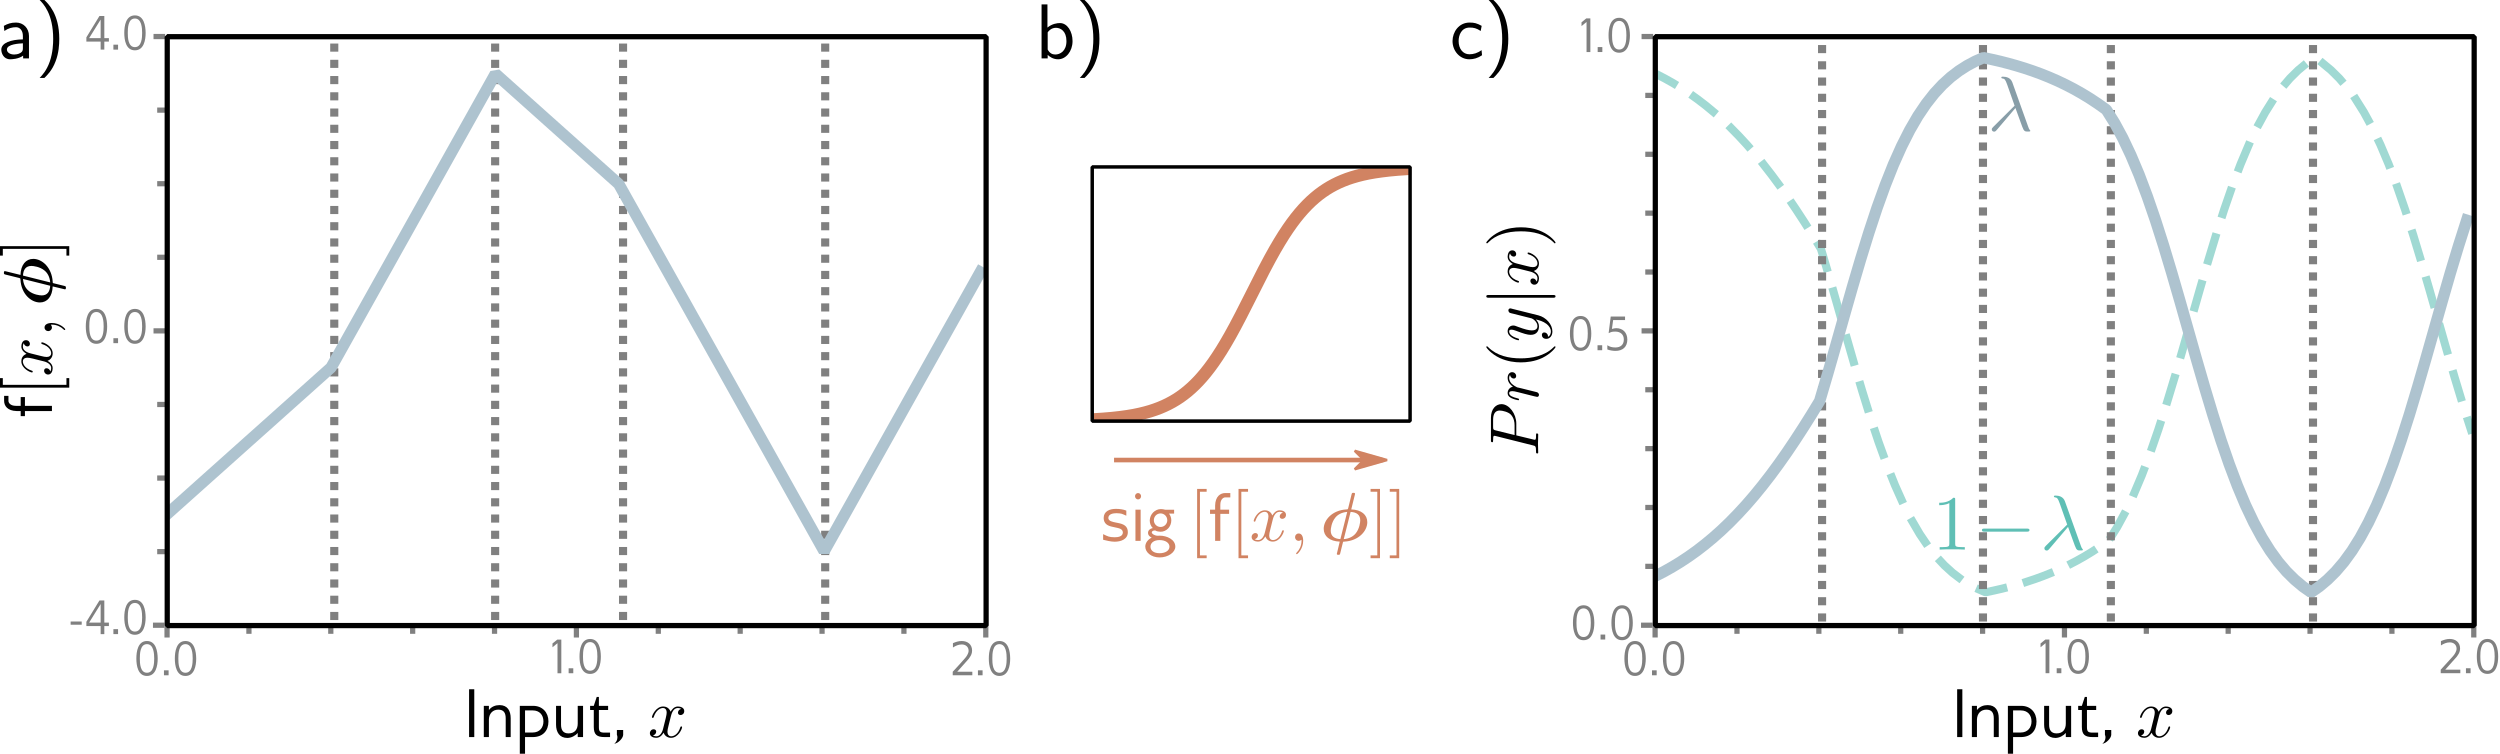 <?xml version='1.0' encoding='UTF-8'?>
<!-- This file was generated by dvisvgm 3.0.3 -->
<svg version='1.1' xmlns='http://www.w3.org/2000/svg' xmlns:xlink='http://www.w3.org/1999/xlink' width='405.798pt' height='122.349pt' viewBox='0 -122.349 405.798 122.349'>
<defs>
<clipPath id='clip1'>
<path d='M268.863 117.449H402.418V23.449H268.863Z'/>
</clipPath>
<clipPath id='clip2'>
<path d='M268.773 115.742H401.723V21.754H268.773Z'/>
</clipPath>
<clipPath id='clip3'>
<path d='M177.289 95.258H229.059V53.961H177.289Z'/>
</clipPath>
<clipPath id='clip4'>
<path d='M27.062 116.336H160.457V20.961H27.062Z'/>
</clipPath>
</defs>
<g id='page1'>
<g transform='matrix(1 0 0 -1 0 0)'>
<path d='M268.863 110.316L270.199 109.629L271.535 108.883L272.871 108.07L274.207 107.195L275.543 106.242L276.879 105.219L278.211 104.113L279.547 102.93L280.883 101.66L282.219 100.301L283.555 98.855L284.891 97.316L286.227 95.691L287.563 93.973L288.898 92.168L290.234 90.277L291.566 88.309L292.902 86.258L294.238 84.141L295.574 81.961L296.91 77.445L298.246 72.797L299.582 68.102L300.918 63.453L302.254 58.937L303.586 54.64L304.922 50.621L306.258 46.926L307.594 43.582L308.93 40.598L310.266 37.969L311.602 35.68L312.938 33.707L314.273 32.016L315.609 30.582L316.941 29.371L318.277 28.352L319.613 27.504L320.949 26.793L322.285 26.207L323.621 26.488L324.957 26.793L326.293 27.133L327.629 27.504L328.961 27.91L330.297 28.352L331.633 28.84L332.969 29.371L334.305 29.949L335.641 30.582L336.977 31.269L338.313 32.016L339.648 32.828L340.98 33.707L342.316 34.656L343.652 36.785L344.988 39.242L346.324 42.047L347.66 45.207L348.996 48.73L350.332 52.594L351.668 56.758L353.004 61.172L354.336 65.766L357.008 75.133L358.344 79.726L359.68 84.141L361.016 88.309L362.352 92.168L363.688 95.691L365.023 98.855L366.355 101.66L367.691 104.113L369.027 106.242L370.363 108.07L371.699 109.629L373.035 110.949L374.371 112.058L375.707 112.992L377.043 112.058L378.379 110.949L379.711 109.629L381.047 108.07L382.383 106.242L383.719 104.113L385.055 101.66L386.391 98.855L387.727 95.691L389.063 92.168L390.398 88.309L391.73 84.141L393.066 79.726L394.402 75.133L397.074 65.766L398.41 61.172L399.746 56.758L401.082 52.594' stroke='#a0d9d3' fill='none' stroke-width='1.32' stroke-linecap='square' stroke-linejoin='bevel' stroke-dasharray='3.959 3.959' stroke-dashoffset='.793' clip-path='url(#clip1)'/>
<path d='M342.633 21.461V116.187' stroke='#808080' fill='none' stroke-width='1.318' stroke-dasharray='1.318 1.318'/>
<path d='M321.875 21.461V116.187' stroke='#808080' fill='none' stroke-width='1.318' stroke-dasharray='1.318 1.318'/>
<path d='M295.758 21.461V116.187' stroke='#808080' fill='none' stroke-width='1.318' stroke-dasharray='1.318 1.318'/>
<path d='M375.445 21.461V116.187' stroke='#808080' fill='none' stroke-width='1.318' stroke-dasharray='1.318 1.318'/>
<path d='M101.133 21.703V116.43' stroke='#808080' fill='none' stroke-width='1.318' stroke-dasharray='1.318 1.318'/>
<path d='M80.371 21.703V116.43' stroke='#808080' fill='none' stroke-width='1.318' stroke-dasharray='1.318 1.318'/>
<path d='M54.258 21.703V116.43' stroke='#808080' fill='none' stroke-width='1.318' stroke-dasharray='1.318 1.318'/>
<path d='M133.945 21.703V116.43' stroke='#808080' fill='none' stroke-width='1.318' stroke-dasharray='1.318 1.318'/>
<path d='M268.656 20.754V18.871' stroke='#808080' fill='none' stroke-width='.85'/>
<path d='M335.102 20.754V18.871' stroke='#808080' fill='none' stroke-width='.85'/>
<path d='M401.543 20.754V18.871' stroke='#808080' fill='none' stroke-width='.85'/>
<path d='M281.945 19.469V20.754' stroke='#808080' fill='none' stroke-width='.85'/>
<path d='M295.234 19.469V20.754' stroke='#808080' fill='none' stroke-width='.85'/>
<path d='M308.523 19.469V20.754' stroke='#808080' fill='none' stroke-width='.85'/>
<path d='M321.813 19.469V20.754' stroke='#808080' fill='none' stroke-width='.85'/>
<path d='M348.391 19.469V20.754' stroke='#808080' fill='none' stroke-width='.85'/>
<path d='M361.676 19.469V20.754' stroke='#808080' fill='none' stroke-width='.85'/>
<path d='M388.254 19.469V20.754' stroke='#808080' fill='none' stroke-width='.85'/>
<path d='M374.965 19.469V20.754' stroke='#808080' fill='none' stroke-width='.85'/>
<path d='M268.34 116.418H266.457' stroke='#808080' fill='none' stroke-width='.85'/>
<path d='M268.34 68.641H266.457' stroke='#808080' fill='none' stroke-width='.85'/>
<path d='M268.254 20.863H266.371' stroke='#808080' fill='none' stroke-width='.85'/>
<path d='M268.34 106.863H267.059' stroke='#808080' fill='none' stroke-width='.85'/>
<path d='M268.34 97.305H267.059' stroke='#808080' fill='none' stroke-width='.85'/>
<path d='M268.34 87.75H267.059' stroke='#808080' fill='none' stroke-width='.85'/>
<path d='M268.34 78.195H267.059' stroke='#808080' fill='none' stroke-width='.85'/>
<path d='M268.34 59.086H267.059' stroke='#808080' fill='none' stroke-width='.85'/>
<path d='M268.34 49.527H267.059' stroke='#808080' fill='none' stroke-width='.85'/>
<path d='M268.34 39.973H267.059' stroke='#808080' fill='none' stroke-width='.85'/>
<path d='M268.34 30.418H267.059' stroke='#808080' fill='none' stroke-width='.85'/>
<path d='M27.117 20.75V18.867' stroke='#808080' fill='none' stroke-width='.85'/>
<path d='M93.562 20.75V18.867' stroke='#808080' fill='none' stroke-width='.85'/>
<path d='M160.012 20.75V18.867' stroke='#808080' fill='none' stroke-width='.85'/>
<path d='M40.406 19.469V20.75' stroke='#808080' fill='none' stroke-width='.85'/>
<path d='M53.695 19.469V20.75' stroke='#808080' fill='none' stroke-width='.85'/>
<path d='M66.984 19.469V20.75' stroke='#808080' fill='none' stroke-width='.85'/>
<path d='M80.273 19.469V20.75' stroke='#808080' fill='none' stroke-width='.85'/>
<path d='M106.855 19.469V20.75' stroke='#808080' fill='none' stroke-width='.85'/>
<path d='M120.145 19.469V20.75' stroke='#808080' fill='none' stroke-width='.85'/>
<path d='M146.723 19.469V20.75' stroke='#808080' fill='none' stroke-width='.85'/>
<path d='M133.434 19.469V20.75' stroke='#808080' fill='none' stroke-width='.85'/>
<path d='M26.801 116.418H24.918' stroke='#808080' fill='none' stroke-width='.85'/>
<path d='M26.801 68.641H24.918' stroke='#808080' fill='none' stroke-width='.85'/>
<path d='M26.711 20.863H24.828' stroke='#808080' fill='none' stroke-width='.85'/>
<path d='M26.801 104.473H25.516' stroke='#808080' fill='none' stroke-width='.85'/>
<path d='M26.801 92.527H25.516' stroke='#808080' fill='none' stroke-width='.85'/>
<path d='M26.801 80.586H25.516' stroke='#808080' fill='none' stroke-width='.85'/>
<path d='M26.801 56.695H25.516' stroke='#808080' fill='none' stroke-width='.85'/>
<path d='M26.801 44.75H25.516' stroke='#808080' fill='none' stroke-width='.85'/>
<path d='M26.801 32.809H25.516' stroke='#808080' fill='none' stroke-width='.85'/>
<path d='M268.773 28.879L270.102 29.566L271.434 30.316L272.762 31.125L274.09 32.004L275.422 32.953L276.75 33.981L278.078 35.082L279.41 36.269L280.738 37.539L282.066 38.898L283.398 40.344L284.727 41.879L286.055 43.508L287.387 45.223L288.715 47.027L290.047 48.918L291.375 50.891L292.703 52.937L294.035 55.055L295.363 57.238L296.691 61.75L298.023 66.398L299.352 71.094L300.68 75.742L302.012 80.258L303.34 84.555L304.668 88.574L306 92.269L307.328 95.613L308.66 98.598L309.988 101.226L311.316 103.516L312.648 105.488L313.977 107.18L315.305 108.613L316.637 109.824L317.965 110.84L319.293 111.691L320.625 112.402L321.953 112.988L323.281 112.707L324.613 112.402L325.941 112.062L327.27 111.691L328.602 111.285L329.93 110.84L331.262 110.355L332.59 109.824L333.918 109.246L335.25 108.613L336.578 107.926L337.906 107.18L339.238 106.367L340.566 105.488L341.895 104.539L343.227 102.41L344.555 99.953L345.883 97.148L347.215 93.988L348.543 90.465L349.875 86.601L351.203 82.437L352.531 78.023L353.863 73.43L356.52 64.062L357.852 59.473L359.18 55.055L360.508 50.891L361.84 47.027L363.168 43.508L364.496 40.344L365.828 37.539L367.156 35.082L368.488 32.953L369.816 31.125L371.145 29.566L372.477 28.25L373.805 27.137L375.133 26.207L376.465 27.137L377.793 28.25L379.121 29.566L380.453 31.125L381.781 32.953L383.109 35.082L384.441 37.539L385.77 40.344L387.098 43.508L388.43 47.027L389.758 50.891L391.09 55.055L392.418 59.473L393.746 64.062L395.078 68.746L396.406 73.43L397.734 78.023L399.066 82.437L400.395 86.601' stroke='#aec3cf' fill='none' stroke-width='1.852' stroke-linecap='square' stroke-linejoin='bevel' clip-path='url(#clip2)'/>
<path d='M177.289 54.238L179 54.348L180.5 54.473L181.793 54.617L182.984 54.781L184.02 54.957L185.004 55.16L185.883 55.375L186.711 55.609L187.488 55.867L188.215 56.137L188.938 56.445L189.613 56.766L190.285 57.125L190.906 57.492L191.527 57.898L192.148 58.348L192.77 58.84L193.391 59.383L193.961 59.922L194.531 60.504L195.098 61.133L195.719 61.871L196.34 62.668L196.961 63.519L197.582 64.43L198.258 65.48L198.93 66.59L199.656 67.848L200.484 69.359L201.414 71.133L202.656 73.578L205.141 78.488L206.125 80.34L206.953 81.828L207.68 83.066L208.402 84.234L209.078 85.25L209.699 86.133L210.32 86.957L210.941 87.723L211.563 88.433L212.184 89.09L212.805 89.695L213.426 90.246L214.047 90.754L214.668 91.211L215.289 91.629L215.91 92.008L216.582 92.375L217.258 92.707L217.98 93.019L218.707 93.301L219.484 93.559L220.313 93.801L221.191 94.023L222.121 94.223L223.16 94.406L224.246 94.562L225.488 94.711L226.887 94.84L228.438 94.945L229.008 94.976' stroke='#d18362' fill='none' stroke-width='2.049' stroke-linecap='square' stroke-linejoin='bevel' clip-path='url(#clip3)'/>
<path d='M177.289 95.25H228.883V53.996H177.289Z' stroke='#000' fill='none' stroke-width='.567' stroke-linejoin='bevel'/>
<path d='M180.832 47.676H224.395' stroke='#d18362' fill='none' stroke-width='.75'/>
<path d='M221.395 47.676L219.895 46.176L225.145 47.676L219.895 49.176Z' fill='#d18362' fill-rule='evenodd'/>
<path d='M221.395 47.676L219.895 46.176L225.145 47.676L219.895 49.176Z' stroke='#d18362' fill='none' stroke-width='.4' stroke-linejoin='bevel'/>
<path d='M327.145 104.82C327.66 103.492 328.273 101.574 328.473 101.277C328.672 101 328.789 101 329.145 101H329.422C329.543 101.019 329.563 101.078 329.563 101.117S329.52 101.199 329.48 101.238C329.363 101.375 329.285 101.574 329.203 101.812L326.633 108.996C326.355 109.727 325.68 109.906 325.086 109.906C325.027 109.906 324.852 109.906 324.852 109.769C324.852 109.668 324.949 109.629 324.969 109.629C325.383 109.57 325.484 109.492 325.801 108.621L327.008 105.195L323.523 101.73C323.387 101.574 323.305 101.516 323.305 101.336C323.305 101.117 323.484 100.98 323.684 100.98C323.879 100.98 324 101.117 324.098 101.238Z' fill='#456778' fill-opacity='.639'/>
<path d='M317.363 41.219C317.363 41.535 317.363 41.555 317.066 41.555C316.273 40.742 315.164 40.742 314.77 40.742V40.348C315.027 40.348 315.762 40.348 316.414 40.684V34.133C316.414 33.676 316.375 33.539 315.246 33.539H314.848V33.141C315.285 33.184 316.375 33.184 316.887 33.184C317.383 33.184 318.492 33.184 318.926 33.141V33.539H318.531C317.383 33.539 317.363 33.676 317.363 34.133Z' fill='#5fbfb5'/>
<path d='M328.965 36.051C329.184 36.051 329.422 36.051 329.422 36.309C329.422 36.547 329.184 36.547 328.965 36.547H322.137C321.922 36.547 321.703 36.547 321.703 36.309C321.703 36.051 321.922 36.051 322.137 36.051Z' fill='#5fbfb5'/>
<path d='M335.684 36.824C336.195 35.496 336.809 33.578 337.008 33.281C337.207 33.004 337.324 33.004 337.68 33.004H337.957C338.078 33.023 338.098 33.082 338.098 33.121C338.098 33.164 338.059 33.203 338.02 33.242C337.898 33.379 337.82 33.578 337.742 33.816L335.168 41C334.891 41.73 334.219 41.91 333.625 41.91C333.566 41.91 333.387 41.91 333.387 41.773C333.387 41.672 333.484 41.633 333.504 41.633C333.922 41.574 334.02 41.496 334.336 40.625L335.543 37.199L332.059 33.734C331.922 33.578 331.844 33.519 331.844 33.34C331.844 33.121 332.02 32.984 332.219 32.984S332.535 33.121 332.633 33.242Z' fill='#5fbfb5'/>
<path d='M76.141 10.469H76.984V2.707H76.141Z'/>
<path d='M82.894 2.707V5.769C82.894 6.965 82.383 7.898 81.082 7.898C80.43 7.898 79.762 7.652 79.359 7.09V7.777H78.531V2.707H79.359V5.578C79.394 6.543 79.992 7.16 80.891 7.16C81.769 7.16 82.086 6.633 82.086 5.734V2.707Z'/>
<path d='M89.023 5.242C89.023 6.719 88.035 7.777 86.539 7.777H84.375V0H85.223V2.707H86.469C88.106 2.707 89.023 3.73 89.023 5.242ZM88.211 5.242C88.211 4.238 87.578 3.449 86.469 3.449H85.223V7.035H86.469C87.562 7.035 88.211 6.316 88.211 5.242Z'/>
<path d='M94.641 2.707V7.777H93.777V4.906C93.777 3.957 93.301 3.305 92.281 3.305C91.383 3.305 91.066 3.871 91.066 4.73V7.777H90.258V4.715C90.258 3.519 90.82 2.566 92.09 2.566C92.738 2.566 93.41 2.937 93.777 3.379V2.707Z'/>
<path d='M99.023 2.707V3.43H98.144C97.352 3.43 97.211 3.625 97.211 4.363V7.105H98.707V7.777H97.211V9.219H96.859L96.383 7.777H95.785V7.105H96.383V4.363C96.383 3.094 96.894 2.707 98.144 2.707Z'/>
<path d='M101.152 3.851H100.133V3.078C100.203 2.937 100.219 2.797 100.219 2.656C100.219 2.25 100.008 1.828 99.711 1.637C100.289 1.652 101.133 2.516 101.152 3.059Z'/>
<path d='M108.902 6.105C108.973 6.387 109.238 7.426 110.012 7.426C110.063 7.426 110.348 7.426 110.574 7.285C110.258 7.215 110.047 6.949 110.047 6.668C110.047 6.492 110.168 6.281 110.469 6.281C110.715 6.281 111.066 6.473 111.066 6.93C111.066 7.512 110.418 7.672 110.027 7.672C109.379 7.672 108.992 7.07 108.852 6.824C108.57 7.566 107.969 7.672 107.637 7.672C106.473 7.672 105.824 6.226 105.824 5.945C105.824 5.824 105.945 5.824 105.965 5.824C106.051 5.824 106.086 5.859 106.105 5.945C106.492 7.144 107.23 7.426 107.617 7.426C107.828 7.426 108.215 7.32 108.215 6.668C108.215 6.316 108.023 5.578 107.617 3.992C107.441 3.305 107.039 2.832 106.547 2.832C106.473 2.832 106.227 2.832 105.98 2.973C106.262 3.043 106.512 3.269 106.512 3.59C106.512 3.887 106.262 3.976 106.105 3.976C105.754 3.976 105.488 3.695 105.488 3.324C105.488 2.812 106.035 2.586 106.527 2.586C107.285 2.586 107.688 3.379 107.707 3.43C107.848 3.023 108.25 2.586 108.922 2.586C110.082 2.586 110.715 4.027 110.715 4.309C110.715 4.434 110.629 4.434 110.594 4.434C110.488 4.434 110.469 4.379 110.434 4.309C110.063 3.094 109.309 2.832 108.957 2.832C108.516 2.832 108.34 3.184 108.34 3.57C108.34 3.816 108.391 4.062 108.516 4.555Z'/>
<path d='M317.684 10.469H318.527V2.707H317.684Z'/>
<path d='M324.438 2.707V5.769C324.438 6.965 323.926 7.898 322.625 7.898C321.973 7.898 321.305 7.652 320.898 7.09V7.777H320.074V2.707H320.898V5.578C320.934 6.543 321.535 7.16 322.43 7.16C323.313 7.16 323.629 6.633 323.629 5.734V2.707Z'/>
<path d='M330.563 5.242C330.563 6.719 329.578 7.777 328.082 7.777H325.918V0H326.762V2.707H328.012C329.648 2.707 330.563 3.73 330.563 5.242ZM329.754 5.242C329.754 4.238 329.121 3.449 328.012 3.449H326.762V7.035H328.012C329.102 7.035 329.754 6.316 329.754 5.242Z'/>
<path d='M336.184 2.707V7.777H335.32V4.906C335.32 3.957 334.844 3.305 333.824 3.305C332.926 3.305 332.609 3.871 332.609 4.73V7.777H331.801V4.715C331.801 3.519 332.363 2.566 333.629 2.566C334.281 2.566 334.949 2.937 335.32 3.379V2.707Z'/>
<path d='M340.566 2.707V3.43H339.684C338.895 3.43 338.754 3.625 338.754 4.363V7.105H340.25V7.777H338.754V9.219H338.402L337.926 7.777H337.328V7.105H337.926V4.363C337.926 3.094 338.438 2.707 339.684 2.707Z'/>
<path d='M342.695 3.851H341.672V3.078C341.742 2.937 341.762 2.797 341.762 2.656C341.762 2.25 341.551 1.828 341.25 1.637C341.832 1.652 342.676 2.516 342.695 3.059Z'/>
<path d='M350.445 6.105C350.516 6.387 350.777 7.426 351.555 7.426C351.605 7.426 351.887 7.426 352.117 7.285C351.801 7.215 351.59 6.949 351.59 6.668C351.59 6.492 351.711 6.281 352.012 6.281C352.258 6.281 352.609 6.473 352.609 6.93C352.609 7.512 351.957 7.672 351.57 7.672C350.918 7.672 350.531 7.07 350.391 6.824C350.109 7.566 349.512 7.672 349.18 7.672C348.016 7.672 347.367 6.226 347.367 5.945C347.367 5.824 347.488 5.824 347.508 5.824C347.594 5.824 347.629 5.859 347.648 5.945C348.035 7.144 348.773 7.426 349.16 7.426C349.371 7.426 349.758 7.32 349.758 6.668C349.758 6.316 349.566 5.578 349.16 3.992C348.984 3.305 348.578 2.832 348.086 2.832C348.016 2.832 347.77 2.832 347.523 2.973C347.805 3.043 348.051 3.269 348.051 3.59C348.051 3.887 347.805 3.976 347.648 3.976C347.297 3.976 347.031 3.695 347.031 3.324C347.031 2.812 347.578 2.586 348.07 2.586C348.824 2.586 349.23 3.379 349.25 3.43C349.391 3.023 349.793 2.586 350.461 2.586C351.625 2.586 352.258 4.027 352.258 4.309C352.258 4.434 352.168 4.434 352.133 4.434C352.027 4.434 352.012 4.379 351.977 4.309C351.605 3.094 350.848 2.832 350.496 2.832C350.059 2.832 349.883 3.184 349.883 3.57C349.883 3.816 349.934 4.062 350.059 4.555Z'/>
<path d='M1.371 58.094H.668V57.285C.668 56.473 1.215 55.664 2.691 55.629H3.359V54.801H4.047V55.629H8.43V56.473H4.047V57.898H3.359V56.473H2.586C1.602 56.473 1.371 57.039 1.371 57.266Z'/>
<path d='M11.242 60.973H10.785V59.883H.457V60.973H0V59.426H11.242Z'/>
<path d='M5.031 64.969C4.75 65.039 3.711 65.305 3.711 66.078C3.711 66.133 3.711 66.414 3.855 66.641C3.926 66.324 4.188 66.113 4.469 66.113C4.645 66.113 4.855 66.238 4.855 66.535C4.855 66.781 4.664 67.133 4.207 67.133C3.625 67.133 3.465 66.484 3.465 66.098C3.465 65.445 4.066 65.058 4.312 64.918C3.57 64.637 3.465 64.039 3.465 63.703C3.465 62.543 4.91 61.891 5.191 61.891C5.312 61.891 5.312 62.016 5.312 62.031C5.312 62.121 5.277 62.156 5.191 62.172C3.996 62.559 3.711 63.297 3.711 63.687C3.711 63.898 3.816 64.285 4.469 64.285C4.82 64.285 5.559 64.09 7.145 63.687C7.832 63.508 8.305 63.105 8.305 62.613C8.305 62.543 8.305 62.297 8.164 62.051C8.094 62.332 7.867 62.578 7.547 62.578C7.25 62.578 7.16 62.332 7.16 62.172C7.16 61.82 7.441 61.555 7.812 61.555C8.324 61.555 8.551 62.102 8.551 62.594C8.551 63.352 7.762 63.758 7.707 63.773C8.113 63.914 8.551 64.32 8.551 64.988C8.551 66.148 7.109 66.781 6.828 66.781C6.703 66.781 6.703 66.695 6.703 66.66C6.703 66.555 6.758 66.535 6.828 66.5C8.043 66.133 8.305 65.375 8.305 65.023C8.305 64.582 7.953 64.406 7.566 64.406C7.32 64.406 7.074 64.461 6.582 64.582Z'/>
<path d='M8.41 69.922C7.672 69.922 7.23 69.641 7.23 69.199C7.23 68.832 7.512 68.602 7.832 68.602C8.129 68.602 8.43 68.832 8.43 69.199C8.43 69.324 8.375 69.48 8.289 69.586C8.254 69.621 8.254 69.641 8.254 69.641C8.254 69.656 8.254 69.656 8.41 69.656C9.254 69.656 9.926 69.269 10.293 68.902C10.418 68.777 10.434 68.777 10.469 68.777C10.559 68.777 10.594 68.832 10.594 68.883C10.594 69.008 9.73 69.922 8.41 69.922Z'/>
<path d='M.969 78.305C.828 78.34 .809 78.34 .793 78.34C.633 78.34 .633 78.18 .633 78.074C.633 77.848 .668 77.848 .898 77.777L3.113 77.23C3.273 77.176 3.273 77.176 3.289 77.16C3.289 77.141 3.309 77.125 3.324 76.949C3.449 74.625 5.051 73.254 6.477 73.254C7.672 73.254 8.5 74.223 8.551 75.859L10.539 75.383C10.699 75.383 10.699 75.539 10.699 75.648C10.699 75.824 10.68 75.875 10.488 75.93L8.922 76.316C8.605 76.387 8.586 76.402 8.57 76.422C8.57 76.437 8.57 76.457 8.551 76.633C8.41 78.918 6.844 80.328 5.402 80.328C4.188 80.328 3.379 79.359 3.324 77.723ZM8.148 75.965C8.094 74.996 7.672 74.398 6.773 74.398C6.457 74.398 5.418 74.519 4.68 75.117C4.188 75.504 3.801 76.156 3.73 77.07ZM3.73 77.617C3.781 78.586 4.188 79.183 5.102 79.183C5.418 79.183 6.457 79.058 7.195 78.461C7.691 78.074 8.078 77.422 8.148 76.508Z'/>
<path d='M0 82.391V80.859H.457V81.953H10.785V80.859H11.242V82.391Z'/>
<path d='M246.125 51.68V53.598C246.125 55.184 244.965 56.75 243.715 56.75C242.836 56.75 242.008 56.008 242.008 54.531V50.906C242.008 50.695 242.008 50.57 242.219 50.57C242.359 50.57 242.359 50.66 242.359 50.891C242.359 51.031 242.379 51.242 242.379 51.363C242.414 51.559 242.43 51.609 242.57 51.609C242.605 51.609 242.641 51.609 242.781 51.574L248.801 50.062C249.238 49.957 249.328 49.937 249.328 49.043C249.328 48.867 249.328 48.742 249.539 48.742C249.68 48.742 249.68 48.867 249.68 48.902C249.68 49.219 249.645 50.008 249.645 50.324C249.645 50.57 249.664 50.82 249.664 51.047C249.664 51.293 249.68 51.539 249.68 51.769C249.68 51.855 249.68 51.996 249.453 51.996C249.328 51.996 249.328 51.891 249.328 51.68C249.328 51.277 249.328 50.961 249.133 50.961C249.063 50.961 249.012 50.977 248.941 50.996ZM242.781 52.488C242.395 52.598 242.359 52.613 242.359 53.105V54.18C242.359 55.113 242.66 55.711 243.434 55.711C243.875 55.711 244.84 55.48 245.246 55.043C245.758 54.48 245.844 53.809 245.844 53.316V51.734Z'/>
<path d='M249.012 58.031C249.188 57.996 249.453 57.926 249.504 57.926C249.699 57.926 249.805 58.086 249.805 58.262C249.805 58.402 249.715 58.594 249.488 58.684C249.453 58.699 247.922 59.07 247.711 59.125C247.34 59.211 246.566 59.422 246.25 59.477C246.109 59.527 245.582 59.844 245.332 60.109C245.262 60.195 244.965 60.531 244.965 61.008C244.965 61.305 245.105 61.465 245.105 61.48C245.156 61.148 245.422 60.902 245.723 60.902C245.898 60.902 246.109 61.023 246.109 61.324C246.109 61.621 245.844 61.937 245.438 61.937C245.051 61.937 244.719 61.586 244.719 61.008C244.719 60.285 245.262 59.793 245.582 59.582C245.07 59.477 244.719 59.07 244.719 58.543C244.719 58.031 245.156 57.82 245.352 57.715C245.738 57.523 246.406 57.383 246.441 57.383C246.566 57.383 246.566 57.488 246.566 57.504C246.566 57.629 246.547 57.629 246.301 57.699C245.512 57.891 244.965 58.121 244.965 58.523C244.965 58.699 245.051 58.859 245.473 58.859C245.723 58.859 245.844 58.824 246.426 58.684Z'/>
<path d='M252.371 66.133C252.336 66.133 252.32 66.133 252.125 65.937C250.719 64.551 248.59 64.18 246.863 64.18C244.91 64.18 242.957 64.602 241.566 65.992C241.426 66.133 241.41 66.133 241.375 66.133C241.285 66.133 241.25 66.098 241.25 66.027C241.25 65.902 242.027 64.902 243.449 64.234C244.684 63.668 245.934 63.527 246.863 63.527C247.746 63.527 249.098 63.652 250.383 64.269C251.758 64.953 252.496 65.902 252.496 66.027C252.496 66.098 252.461 66.133 252.371 66.133Z'/>
<path d='M245.402 72.238C245.246 72.289 245.227 72.289 245.141 72.289C244.945 72.289 244.84 72.133 244.84 71.957C244.84 71.852 244.91 71.676 245.07 71.57C245.141 71.551 245.473 71.445 245.688 71.41C245.969 71.324 246.285 71.254 246.582 71.183L248.605 70.672C248.766 70.637 249.559 70.144 249.559 69.406C249.559 68.84 249.063 68.719 248.641 68.719C248.133 68.719 247.43 68.91 246.441 69.281C245.984 69.457 245.863 69.512 245.633 69.512C245.141 69.512 244.719 69.16 244.719 68.594C244.719 67.523 246.355 67.117 246.441 67.117C246.566 67.117 246.566 67.223 246.566 67.242C246.566 67.363 246.531 67.363 246.355 67.418C245.297 67.734 244.965 68.172 244.965 68.558C244.965 68.648 244.965 68.84 245.316 68.84C245.598 68.84 245.898 68.719 246.109 68.648C247.305 68.191 247.938 67.996 248.465 67.996C249.469 67.996 249.805 68.699 249.805 69.371C249.805 69.808 249.609 70.18 249.293 70.496C249.875 70.355 250.438 70.215 251.035 69.773C251.406 69.477 251.738 69.055 251.738 68.543C251.738 68.383 251.703 67.875 251.266 67.68C251.266 67.855 251.266 68.016 251.121 68.156C251.035 68.277 250.875 68.383 250.664 68.383C250.313 68.383 250.277 68.086 250.277 67.98C250.277 67.715 250.453 67.348 251 67.348C251.563 67.348 251.984 67.84 251.984 68.543C251.984 69.687 250.965 70.848 249.699 71.164Z'/>
<path d='M241.656 74.465C241.461 74.465 241.25 74.465 241.25 74.254C241.25 74.023 241.461 74.023 241.656 74.023H252.09C252.285 74.023 252.496 74.023 252.496 74.254C252.496 74.465 252.285 74.465 252.09 74.465Z'/>
<path d='M246.285 79.551C246.004 79.621 244.965 79.883 244.965 80.66C244.965 80.711 244.965 80.992 245.105 81.223C245.176 80.906 245.438 80.695 245.723 80.695C245.898 80.695 246.109 80.816 246.109 81.117C246.109 81.363 245.914 81.715 245.457 81.715C244.875 81.715 244.719 81.062 244.719 80.676C244.719 80.023 245.316 79.637 245.563 79.496C244.824 79.215 244.719 78.617 244.719 78.285C244.719 77.121 246.16 76.473 246.441 76.473C246.566 76.473 246.566 76.594 246.566 76.613C246.566 76.699 246.531 76.734 246.441 76.754C245.246 77.141 244.965 77.879 244.965 78.266C244.965 78.477 245.07 78.863 245.723 78.863C246.074 78.863 246.813 78.672 248.395 78.266C249.082 78.09 249.559 77.683 249.559 77.191C249.559 77.121 249.559 76.875 249.418 76.629C249.348 76.91 249.117 77.156 248.801 77.156C248.5 77.156 248.414 76.91 248.414 76.754C248.414 76.402 248.695 76.137 249.063 76.137C249.574 76.137 249.805 76.683 249.805 77.176C249.805 77.93 249.012 78.336 248.957 78.355C249.363 78.496 249.805 78.898 249.805 79.566C249.805 80.73 248.359 81.363 248.078 81.363C247.957 81.363 247.957 81.273 247.957 81.238C247.957 81.133 248.008 81.117 248.078 81.082C249.293 80.711 249.559 79.953 249.559 79.602C249.559 79.164 249.203 78.988 248.816 78.988C248.57 78.988 248.324 79.039 247.832 79.164Z'/>
<path d='M246.863 85.453C246.004 85.453 244.648 85.328 243.363 84.715C241.992 84.043 241.25 83.078 241.25 82.973C241.25 82.902 241.305 82.848 241.375 82.848C241.41 82.848 241.426 82.848 241.637 83.058C242.746 84.168 244.523 84.801 246.863 84.801C248.801 84.801 250.77 84.394 252.18 83.008C252.32 82.848 252.336 82.848 252.371 82.848C252.441 82.848 252.496 82.902 252.496 82.973C252.496 83.078 251.723 84.098 250.297 84.75C249.063 85.328 247.816 85.453 246.863 85.453Z'/>
<path d='M183.07 35.965C183.07 36.969 182.383 37.285 181.469 37.461L181.117 37.531C180.625 37.637 179.902 37.742 179.902 38.289C179.938 38.922 180.676 39.047 181.238 39.047C182.137 39.012 182.066 38.957 182.824 38.641V39.469C182.348 39.66 181.75 39.75 181.133 39.75C180.133 39.75 179.145 39.379 179.145 38.254C179.164 37.34 179.777 36.988 180.625 36.828L180.941 36.758C181.555 36.617 182.262 36.547 182.262 35.894C182.227 35.262 181.504 35.141 180.941 35.141C180.008 35.156 179.867 35.262 179.059 35.648V34.734C179.531 34.609 180.359 34.418 180.922 34.418C181.906 34.418 183.07 34.789 183.07 35.965Z' fill='#d18362'/>
<path d='M185.148 34.559V39.625H184.305V34.559ZM184.727 42.32C184.461 42.32 184.234 42.07 184.234 41.809C184.234 41.527 184.461 41.281 184.727 41.281C185.008 41.281 185.219 41.527 185.219 41.809C185.219 42.07 185.008 42.32 184.727 42.32Z' fill='#d18362'/>
<path d='M188.227 34.684C189.176 34.684 189.828 34.223 189.828 33.609C189.828 32.992 189.176 32.551 188.227 32.551C187.273 32.551 186.746 32.992 186.746 33.609C186.746 34.223 187.273 34.684 188.227 34.684ZM188.227 35.402C188.137 35.402 188.051 35.402 187.945 35.387C187.414 35.387 186.957 35.703 186.957 35.914C186.957 36.16 187.238 36.246 187.449 36.246H187.52C187.695 36.09 188.227 36.035 188.383 36.035C189.352 36.035 190.125 36.863 190.125 37.883C190.125 38.289 189.984 38.676 189.758 38.977H190.582V39.609H189.156C188.93 39.68 188.613 39.715 188.438 39.715C187.469 39.715 186.66 38.887 186.625 37.883C186.625 37.391 186.801 36.953 187.117 36.637C186.746 36.562 186.344 36.316 186.344 35.844C186.344 35.543 186.535 35.262 186.941 35.086C186.289 34.754 185.902 34.207 185.902 33.625C185.902 32.711 186.836 31.867 188.227 31.867C189.633 31.867 190.777 32.711 190.777 33.609C190.777 34.789 189.402 35.402 188.227 35.402ZM188.383 39.012C188.98 39.012 189.473 38.519 189.473 37.902C189.473 37.305 188.98 36.812 188.383 36.812C187.77 36.812 187.293 37.305 187.293 37.902C187.293 38.519 187.77 39.012 188.383 39.012Z' fill='#d18362'/>
<path d='M195.863 31.742V32.199H194.773V42.531H195.863V42.988H194.316V31.742Z' fill='#d18362'/>
<path d='M199.703 41.613V42.32H198.891C198.082 42.32 197.273 41.773 197.238 40.293V39.625H196.41V38.941H197.238V34.559H198.082V38.941H199.508V39.625H198.082V40.398C198.082 41.387 198.645 41.613 198.875 41.613Z' fill='#d18362'/>
<path d='M202.582 31.742V32.199H201.492V42.531H202.582V42.988H201.035V31.742Z' fill='#d18362'/>
<path d='M206.578 37.953C206.648 38.234 206.914 39.273 207.688 39.273C207.738 39.273 208.023 39.273 208.25 39.133C207.934 39.062 207.723 38.801 207.723 38.519C207.723 38.34 207.844 38.129 208.145 38.129C208.391 38.129 208.742 38.324 208.742 38.781C208.742 39.363 208.094 39.519 207.703 39.519C207.055 39.519 206.668 38.922 206.527 38.676C206.246 39.414 205.645 39.519 205.313 39.519C204.152 39.519 203.5 38.078 203.5 37.797C203.5 37.672 203.621 37.672 203.641 37.672C203.727 37.672 203.762 37.707 203.781 37.797C204.168 38.992 204.906 39.273 205.293 39.273C205.504 39.273 205.891 39.168 205.891 38.519C205.891 38.164 205.699 37.426 205.293 35.844C205.117 35.156 204.715 34.684 204.223 34.684C204.152 34.684 203.902 34.684 203.656 34.824C203.938 34.894 204.188 35.121 204.188 35.437C204.188 35.738 203.938 35.824 203.781 35.824C203.43 35.824 203.164 35.543 203.164 35.176C203.164 34.664 203.711 34.434 204.203 34.434C204.961 34.434 205.363 35.227 205.383 35.281C205.523 34.875 205.926 34.434 206.598 34.434C207.758 34.434 208.391 35.879 208.391 36.16C208.391 36.281 208.305 36.281 208.27 36.281C208.164 36.281 208.145 36.23 208.109 36.16C207.738 34.945 206.984 34.684 206.633 34.684C206.191 34.684 206.016 35.035 206.016 35.422C206.016 35.668 206.07 35.914 206.191 36.406Z' fill='#d18362'/>
<path d='M211.531 34.574C211.531 35.316 211.25 35.754 210.809 35.754C210.438 35.754 210.211 35.473 210.211 35.156C210.211 34.859 210.438 34.559 210.809 34.559C210.934 34.559 211.09 34.609 211.195 34.699C211.23 34.734 211.25 34.734 211.25 34.734C211.266 34.734 211.266 34.734 211.266 34.574C211.266 33.73 210.879 33.062 210.508 32.691C210.387 32.57 210.387 32.551 210.387 32.516C210.387 32.43 210.438 32.394 210.492 32.394C210.613 32.394 211.531 33.258 211.531 34.574Z' fill='#d18362'/>
<path d='M219.914 42.019C219.949 42.16 219.949 42.176 219.949 42.195C219.949 42.355 219.789 42.355 219.684 42.355C219.453 42.355 219.453 42.32 219.383 42.09L218.84 39.871C218.785 39.715 218.785 39.715 218.77 39.695C218.75 39.695 218.734 39.68 218.559 39.66C216.234 39.539 214.863 37.937 214.863 36.512C214.863 35.316 215.828 34.488 217.465 34.434L216.992 32.445C216.992 32.289 217.148 32.289 217.254 32.289C217.43 32.289 217.484 32.305 217.535 32.5L217.922 34.066C217.996 34.383 218.012 34.398 218.031 34.418C218.047 34.418 218.066 34.418 218.242 34.434C220.527 34.574 221.938 36.141 221.938 37.586C221.938 38.801 220.969 39.609 219.332 39.66ZM217.57 34.84C216.605 34.894 216.004 35.316 216.004 36.211C216.004 36.527 216.129 37.566 216.727 38.305C217.113 38.801 217.766 39.187 218.68 39.258ZM219.227 39.258C220.195 39.203 220.793 38.801 220.793 37.883C220.793 37.566 220.668 36.527 220.07 35.789C219.684 35.297 219.031 34.91 218.117 34.84Z' fill='#d18362'/>
<path d='M224 42.988H222.469V42.531H223.559V32.199H222.469V31.742H224Z' fill='#d18362'/>
<path d='M227.117 42.988H225.586V42.531H226.676V32.199H225.586V31.742H227.117Z' fill='#d18362'/>
<path d='M157.828 12.738V13.309H155.375L157.246 15.414C157.555 15.848 157.789 16.184 157.789 16.75C157.789 17.766 157.047 18.301 156.105 18.301C155.574 18.301 155.129 18.141 154.68 17.953V17.246C155.129 17.531 155.574 17.742 156.117 17.742C156.738 17.742 157.223 17.359 157.223 16.715C157.223 16.281 156.875 15.75 156.59 15.453C156.504 15.328 154.781 13.445 154.645 13.309V12.738Z' fill='#808080'/>
<path d='M158.738 13.543H159.492V12.738H158.738Z' fill='#808080'/>
<path d='M163.973 15.453C163.961 16.617 163.699 18.301 162.227 18.301C160.75 18.301 160.504 16.59 160.504 15.453C160.504 14.301 160.766 12.629 162.227 12.629S163.973 14.301 163.973 15.453ZM163.402 15.453C163.402 14.695 163.34 13.148 162.227 13.148C161.109 13.148 161.074 14.719 161.074 15.453C161.074 16.195 161.098 17.793 162.227 17.793C163.34 17.793 163.402 16.184 163.402 15.453Z' fill='#808080'/>
<path d='M399.359 13.074V13.644H396.906L398.777 15.75C399.086 16.184 399.32 16.516 399.32 17.086C399.32 18.101 398.578 18.637 397.637 18.637C397.105 18.637 396.656 18.473 396.211 18.289V17.582C396.656 17.867 397.105 18.078 397.648 18.078C398.27 18.078 398.75 17.695 398.75 17.051C398.75 16.617 398.406 16.082 398.121 15.785C398.031 15.664 396.313 13.781 396.176 13.644V13.074Z' fill='#808080'/>
<path d='M400.27 13.879H401.023V13.074H400.27Z' fill='#808080'/>
<path d='M405.504 15.785C405.492 16.949 405.23 18.637 403.758 18.637C402.281 18.637 402.035 16.926 402.035 15.785C402.035 14.633 402.293 12.961 403.758 12.961C405.219 12.961 405.504 14.633 405.504 15.785ZM404.934 15.785C404.934 15.031 404.871 13.48 403.758 13.48C402.641 13.48 402.605 15.055 402.605 15.785C402.605 16.527 402.629 18.129 403.758 18.129C404.871 18.129 404.934 16.516 404.934 15.785Z' fill='#808080'/>
<path d='M267.141 15.453C267.129 16.617 266.867 18.301 265.395 18.301C263.922 18.301 263.672 16.59 263.672 15.453C263.672 14.301 263.934 12.629 265.395 12.629C266.855 12.629 267.141 14.301 267.141 15.453ZM266.57 15.453C266.57 14.695 266.508 13.148 265.395 13.148C264.281 13.148 264.242 14.719 264.242 15.453C264.242 16.195 264.27 17.793 265.395 17.793C266.508 17.793 266.57 16.184 266.57 15.453Z' fill='#808080'/>
<path d='M268.152 13.543H268.91V12.738H268.152Z' fill='#808080'/>
<path d='M273.387 15.453C273.375 16.617 273.117 18.301 271.641 18.301C270.168 18.301 269.922 16.59 269.922 15.453C269.922 14.301 270.18 12.629 271.641 12.629S273.387 14.301 273.387 15.453ZM272.82 15.453C272.82 14.695 272.758 13.148 271.641 13.148C270.527 13.148 270.488 14.719 270.488 15.453C270.488 16.195 270.516 17.793 271.641 17.793C272.758 17.793 272.82 16.184 272.82 15.453Z' fill='#808080'/>
<path d='M258.789 21.254C258.777 22.418 258.516 24.102 257.043 24.102C255.566 24.102 255.32 22.394 255.32 21.254C255.32 20.101 255.582 18.43 257.043 18.43S258.789 20.101 258.789 21.254ZM258.219 21.254C258.219 20.5 258.156 18.949 257.043 18.949C255.926 18.949 255.891 20.523 255.891 21.254C255.891 21.996 255.914 23.594 257.043 23.594C258.156 23.594 258.219 21.984 258.219 21.254Z' fill='#808080'/>
<path d='M259.801 19.348H260.559V18.543H259.801Z' fill='#808080'/>
<path d='M265.035 21.254C265.023 22.418 264.762 24.102 263.289 24.102S261.566 22.394 261.566 21.254C261.566 20.101 261.828 18.43 263.289 18.43S265.035 20.101 265.035 21.254ZM264.465 21.254C264.465 20.5 264.402 18.949 263.289 18.949S262.137 20.523 262.137 21.254C262.137 21.996 262.16 23.594 263.289 23.594C264.402 23.594 264.465 21.984 264.465 21.254Z' fill='#808080'/>
<path d='M25.598 15.453C25.586 16.617 25.328 18.301 23.852 18.301C22.379 18.301 22.133 16.59 22.133 15.453C22.133 14.301 22.391 12.629 23.852 12.629C25.316 12.629 25.598 14.301 25.598 15.453ZM25.031 15.453C25.031 14.695 24.969 13.148 23.852 13.148C22.738 13.148 22.699 14.719 22.699 15.453C22.699 16.195 22.727 17.793 23.852 17.793C24.969 17.793 25.031 16.184 25.031 15.453Z' fill='#808080'/>
<path d='M26.613 13.543H27.367V12.738H26.613Z' fill='#808080'/>
<path d='M31.848 15.453C31.832 16.617 31.574 18.301 30.102 18.301C28.625 18.301 28.379 16.59 28.379 15.453C28.379 14.301 28.637 12.629 30.102 12.629C31.562 12.629 31.848 14.301 31.848 15.453ZM31.277 15.453C31.277 14.695 31.215 13.148 30.102 13.148C28.984 13.148 28.949 14.719 28.949 15.453C28.949 16.195 28.973 17.793 30.102 17.793C31.215 17.793 31.277 16.184 31.277 15.453Z' fill='#808080'/>
<path d='M17.395 69.363C17.383 70.527 17.121 72.211 15.648 72.211C14.176 72.211 13.926 70.5 13.926 69.363C13.926 68.211 14.188 66.539 15.648 66.539C17.109 66.539 17.395 68.211 17.395 69.363ZM16.824 69.363C16.824 68.605 16.762 67.058 15.648 67.058C14.531 67.058 14.496 68.633 14.496 69.363C14.496 70.105 14.52 71.703 15.648 71.703C16.762 71.703 16.824 70.094 16.824 69.363Z' fill='#808080'/>
<path d='M18.406 67.453H19.164V66.648H18.406Z' fill='#808080'/>
<path d='M23.641 69.363C23.629 70.527 23.367 72.211 21.895 72.211C20.422 72.211 20.172 70.5 20.172 69.363C20.172 68.211 20.434 66.539 21.895 66.539C23.355 66.539 23.641 68.211 23.641 69.363ZM23.07 69.363C23.07 68.605 23.008 67.058 21.895 67.058C20.781 67.058 20.742 68.633 20.742 69.363C20.742 70.105 20.77 71.703 21.895 71.703C23.008 71.703 23.07 70.094 23.07 69.363Z' fill='#808080'/>
<path d='M17.676 115.594V116.16H16.934V119.754H16.141L14.02 116.285V115.594H16.336V114.293H16.934V115.594ZM16.336 116.16H14.469L16.336 119.172Z' fill='#808080'/>
<path d='M18.406 115.098H19.164V114.293H18.406Z' fill='#808080'/>
<path d='M23.641 117.004C23.629 118.168 23.367 119.851 21.895 119.851C20.422 119.851 20.172 118.144 20.172 117.004C20.172 115.851 20.434 114.18 21.895 114.18C23.355 114.18 23.641 115.851 23.641 117.004ZM23.07 117.004C23.07 116.25 23.008 114.699 21.895 114.699C20.781 114.699 20.742 116.273 20.742 117.004C20.742 117.746 20.77 119.344 21.895 119.344C23.008 119.344 23.07 117.734 23.07 117.004Z' fill='#808080'/>
<path d='M11.465 21.465H13.262V20.945H11.465Z' fill='#808080'/>
<path d='M17.676 20.723V21.293H16.934V24.883H16.141L14.02 21.418V20.723H16.336V19.422H16.934V20.723ZM16.336 21.293H14.469L16.336 24.301Z' fill='#808080'/>
<path d='M18.406 20.226H19.164V19.422H18.406Z' fill='#808080'/>
<path d='M23.641 22.133C23.629 23.301 23.367 24.984 21.895 24.984C20.422 24.984 20.172 23.273 20.172 22.133C20.172 20.984 20.434 19.312 21.895 19.312C23.355 19.312 23.641 20.984 23.641 22.133ZM23.07 22.133C23.07 21.379 23.008 19.832 21.895 19.832C20.781 19.832 20.742 21.402 20.742 22.133C20.742 22.879 20.77 24.477 21.895 24.477C23.008 24.477 23.07 22.867 23.07 22.133Z' fill='#808080'/>
<path d='M91.113 13.07V18.531H90.457L89.676 17.902V17.281L90.492 17.949V13.07Z' fill='#808080'/>
<path d='M92.301 13.875H93.055V13.07H92.301Z' fill='#808080'/>
<path d='M97.531 15.781C97.519 16.945 97.262 18.633 95.785 18.633C94.312 18.633 94.066 16.922 94.066 15.781C94.066 14.629 94.324 12.957 95.785 12.957C97.25 12.957 97.531 14.629 97.531 15.781ZM96.965 15.781C96.965 15.027 96.902 13.48 95.785 13.48C94.672 13.48 94.633 15.051 94.633 15.781C94.633 16.527 94.66 18.125 95.785 18.125C96.902 18.125 96.965 16.512 96.965 15.781Z' fill='#808080'/>
<path d='M258.145 113.902V119.363H257.488L256.711 118.73V118.113L257.527 118.781V113.902Z' fill='#808080'/>
<path d='M259.332 114.707H260.09V113.902H259.332Z' fill='#808080'/>
<path d='M264.566 116.613C264.555 117.777 264.293 119.461 262.82 119.461C261.348 119.461 261.098 117.754 261.098 116.613C261.098 115.461 261.359 113.789 262.82 113.789S264.566 115.461 264.566 116.613ZM263.996 116.613C263.996 115.859 263.934 114.308 262.82 114.308C261.707 114.308 261.668 115.883 261.668 116.613C261.668 117.355 261.691 118.953 262.82 118.953C263.934 118.953 263.996 117.344 263.996 116.613Z' fill='#808080'/>
<path d='M332.652 13.074V18.535H331.996L331.219 17.902V17.285L332.035 17.953V13.074Z' fill='#808080'/>
<path d='M333.84 13.879H334.598V13.074H333.84Z' fill='#808080'/>
<path d='M339.074 15.785C339.063 16.949 338.801 18.637 337.328 18.637S335.605 16.926 335.605 15.785C335.605 14.633 335.867 12.961 337.328 12.961S339.074 14.633 339.074 15.785ZM338.504 15.785C338.504 15.031 338.441 13.48 337.328 13.48S336.176 15.055 336.176 15.785C336.176 16.527 336.203 18.129 337.328 18.129C338.441 18.129 338.504 16.516 338.504 15.785Z' fill='#808080'/>
<path d='M258.297 68.215C258.285 69.379 258.023 71.062 256.551 71.062C255.078 71.062 254.828 69.355 254.828 68.215C254.828 67.062 255.09 65.391 256.551 65.391S258.297 67.062 258.297 68.215ZM257.727 68.215C257.727 67.457 257.664 65.91 256.551 65.91S255.398 67.484 255.398 68.215C255.398 68.957 255.422 70.555 256.551 70.555C257.664 70.555 257.727 68.945 257.727 68.215Z' fill='#808080'/>
<path d='M259.309 66.308H260.066V65.5H259.309Z' fill='#808080'/>
<path d='M264.148 67.234C264.137 68.352 263.441 69.082 262.328 69.082C262.18 69.07 261.844 69.031 261.645 68.957L261.844 70.394H263.777V70.965H261.449L261.113 68.266C261.547 68.473 261.645 68.523 262.203 68.523C263.008 68.523 263.578 68.078 263.578 67.234C263.578 66.367 263.02 65.949 262.203 65.949C261.66 65.949 261.301 66.058 260.902 66.308V65.625C261.262 65.488 261.793 65.391 262.215 65.391C263.391 65.391 264.148 66.035 264.148 67.234Z' fill='#808080'/>
<path d='M27.062 38.844L28.395 40.035L29.73 41.226L31.062 42.418L32.398 43.613L33.73 44.805L35.066 45.996L37.73 48.379L39.066 49.574L40.398 50.766L41.734 51.957L43.066 53.148L44.402 54.34L45.734 55.535L47.07 56.727L48.402 57.918L49.738 59.109L51.07 60.301L52.406 61.496L53.738 62.687L55.074 65.07L56.406 67.457L57.742 69.84L59.074 72.223L60.41 74.609L61.742 76.992L63.078 79.375L64.41 81.762L65.746 84.144L67.078 86.531L68.414 88.914L69.746 91.297L71.082 93.684L72.414 96.066L73.75 98.453L75.082 100.836L76.418 103.219L77.75 105.605L79.086 107.988L80.418 110.375L81.754 109.18L83.086 107.988L84.422 106.797L85.754 105.605L87.09 104.414L88.422 103.219L89.758 102.027L91.09 100.836L92.426 99.644L93.758 98.453L95.094 97.258L96.426 96.066L97.762 94.875L99.094 93.684L100.43 92.492L101.762 90.105L103.098 87.723L104.43 85.336L105.766 82.953L107.098 80.57L108.434 78.183L109.766 75.801L111.102 73.418L112.434 71.031L113.77 68.648L115.102 66.262L116.438 63.879L117.77 61.496L119.105 59.109L120.438 56.727L121.773 54.34L123.105 51.957L124.441 49.574L125.773 47.187L127.109 44.805L128.441 42.418L129.777 40.035L131.109 37.652L132.445 35.266L133.777 32.883L135.113 35.266L136.445 37.652L137.781 40.035L139.113 42.418L140.449 44.805L141.781 47.187L143.113 49.574L144.449 51.957L145.781 54.34L147.117 56.727L148.449 59.109L149.785 61.496L151.117 63.879L152.453 66.262L153.785 68.648L155.121 71.031L156.453 73.418L157.789 75.801L159.121 78.183' stroke='#aec3cf' fill='none' stroke-width='1.862' stroke-linecap='square' stroke-linejoin='bevel' clip-path='url(#clip4)'/>
<path d='M27.145 116.391H160.063V20.805H27.145Z' stroke='#000' fill='none' stroke-width='.85' stroke-linejoin='bevel'/>
<path d='M268.688 116.391H401.605V20.805H268.688Z' stroke='#000' fill='none' stroke-width='.85' stroke-linejoin='bevel'/>
<path d='M4.703 116.508C4.703 117.797 3.773 118.687 2.605 118.687C1.793 118.687 1.219 118.488 .625 118.152L.707 117.32C1.359 117.777 1.992 117.933 2.605 117.933C3.199 117.933 3.715 117.437 3.715 116.508V115.953C1.812 115.933 .211 115.402 .211 114.293C.211 113.758 .547 112.726 1.656 112.726C1.832 112.726 3.02 112.75 3.754 113.32V112.867H4.703ZM3.715 114.531C3.715 114.293 3.715 113.976 3.277 113.738C2.922 113.519 2.426 113.5 2.289 113.5C1.695 113.5 1.121 113.797 1.121 114.312C1.121 115.203 3.16 115.281 3.715 115.32Z'/>
<path d='M7.207 109.699C7.602 110.098 8.453 110.867 9.027 112.41C9.543 113.758 9.621 115.105 9.621 116.035C9.621 120.109 7.801 121.773 7.207 122.348H6.434C7.027 121.734 8.633 120.109 8.633 116.035C8.633 115.32 8.59 113.836 8.078 112.351C7.562 110.887 6.852 110.137 6.434 109.699Z'/>
<path d='M170.02 121.637H169.066V112.867H170.059V113.441C170.355 113.164 170.91 112.726 171.758 112.726C173.008 112.726 174.094 113.996 174.094 115.676C174.094 117.242 173.242 118.605 172.055 118.605C171.563 118.605 170.77 118.488 170.02 117.875ZM170.059 117.101C170.254 117.398 170.711 117.836 171.402 117.836C172.156 117.836 173.105 117.301 173.105 115.676C173.105 114.035 172.055 113.5 171.285 113.5C170.789 113.5 170.375 113.719 170.059 114.312Z'/>
<path d='M176.043 109.699C176.441 110.098 177.289 110.867 177.863 112.41C178.379 113.758 178.457 115.105 178.457 116.035C178.457 120.109 176.637 121.773 176.043 122.348H175.273C175.867 121.734 177.469 120.109 177.469 116.035C177.469 115.32 177.43 113.836 176.914 112.351C176.398 110.887 175.688 110.137 175.273 109.699Z'/>
<path d='M240.504 118.152C239.75 118.566 239.316 118.687 238.543 118.687C236.801 118.687 235.773 117.16 235.773 115.676C235.773 114.113 236.922 112.726 238.504 112.726C239.176 112.726 239.871 112.906 240.563 113.383L240.484 114.215C239.832 113.719 239.156 113.539 238.504 113.539C237.457 113.539 236.762 114.449 236.762 115.676C236.762 116.668 237.219 117.875 238.563 117.875C239.215 117.875 239.652 117.777 240.344 117.32Z'/>
<path d='M242.41 109.699C242.805 110.098 243.656 110.867 244.23 112.41C244.746 113.758 244.824 115.105 244.824 116.035C244.824 120.109 243.004 121.773 242.41 122.348H241.637C242.23 121.734 243.836 120.109 243.836 116.035C243.836 115.32 243.797 113.836 243.281 112.351C242.766 110.887 242.055 110.137 241.637 109.699Z'/>
</g>
</g>
</svg>